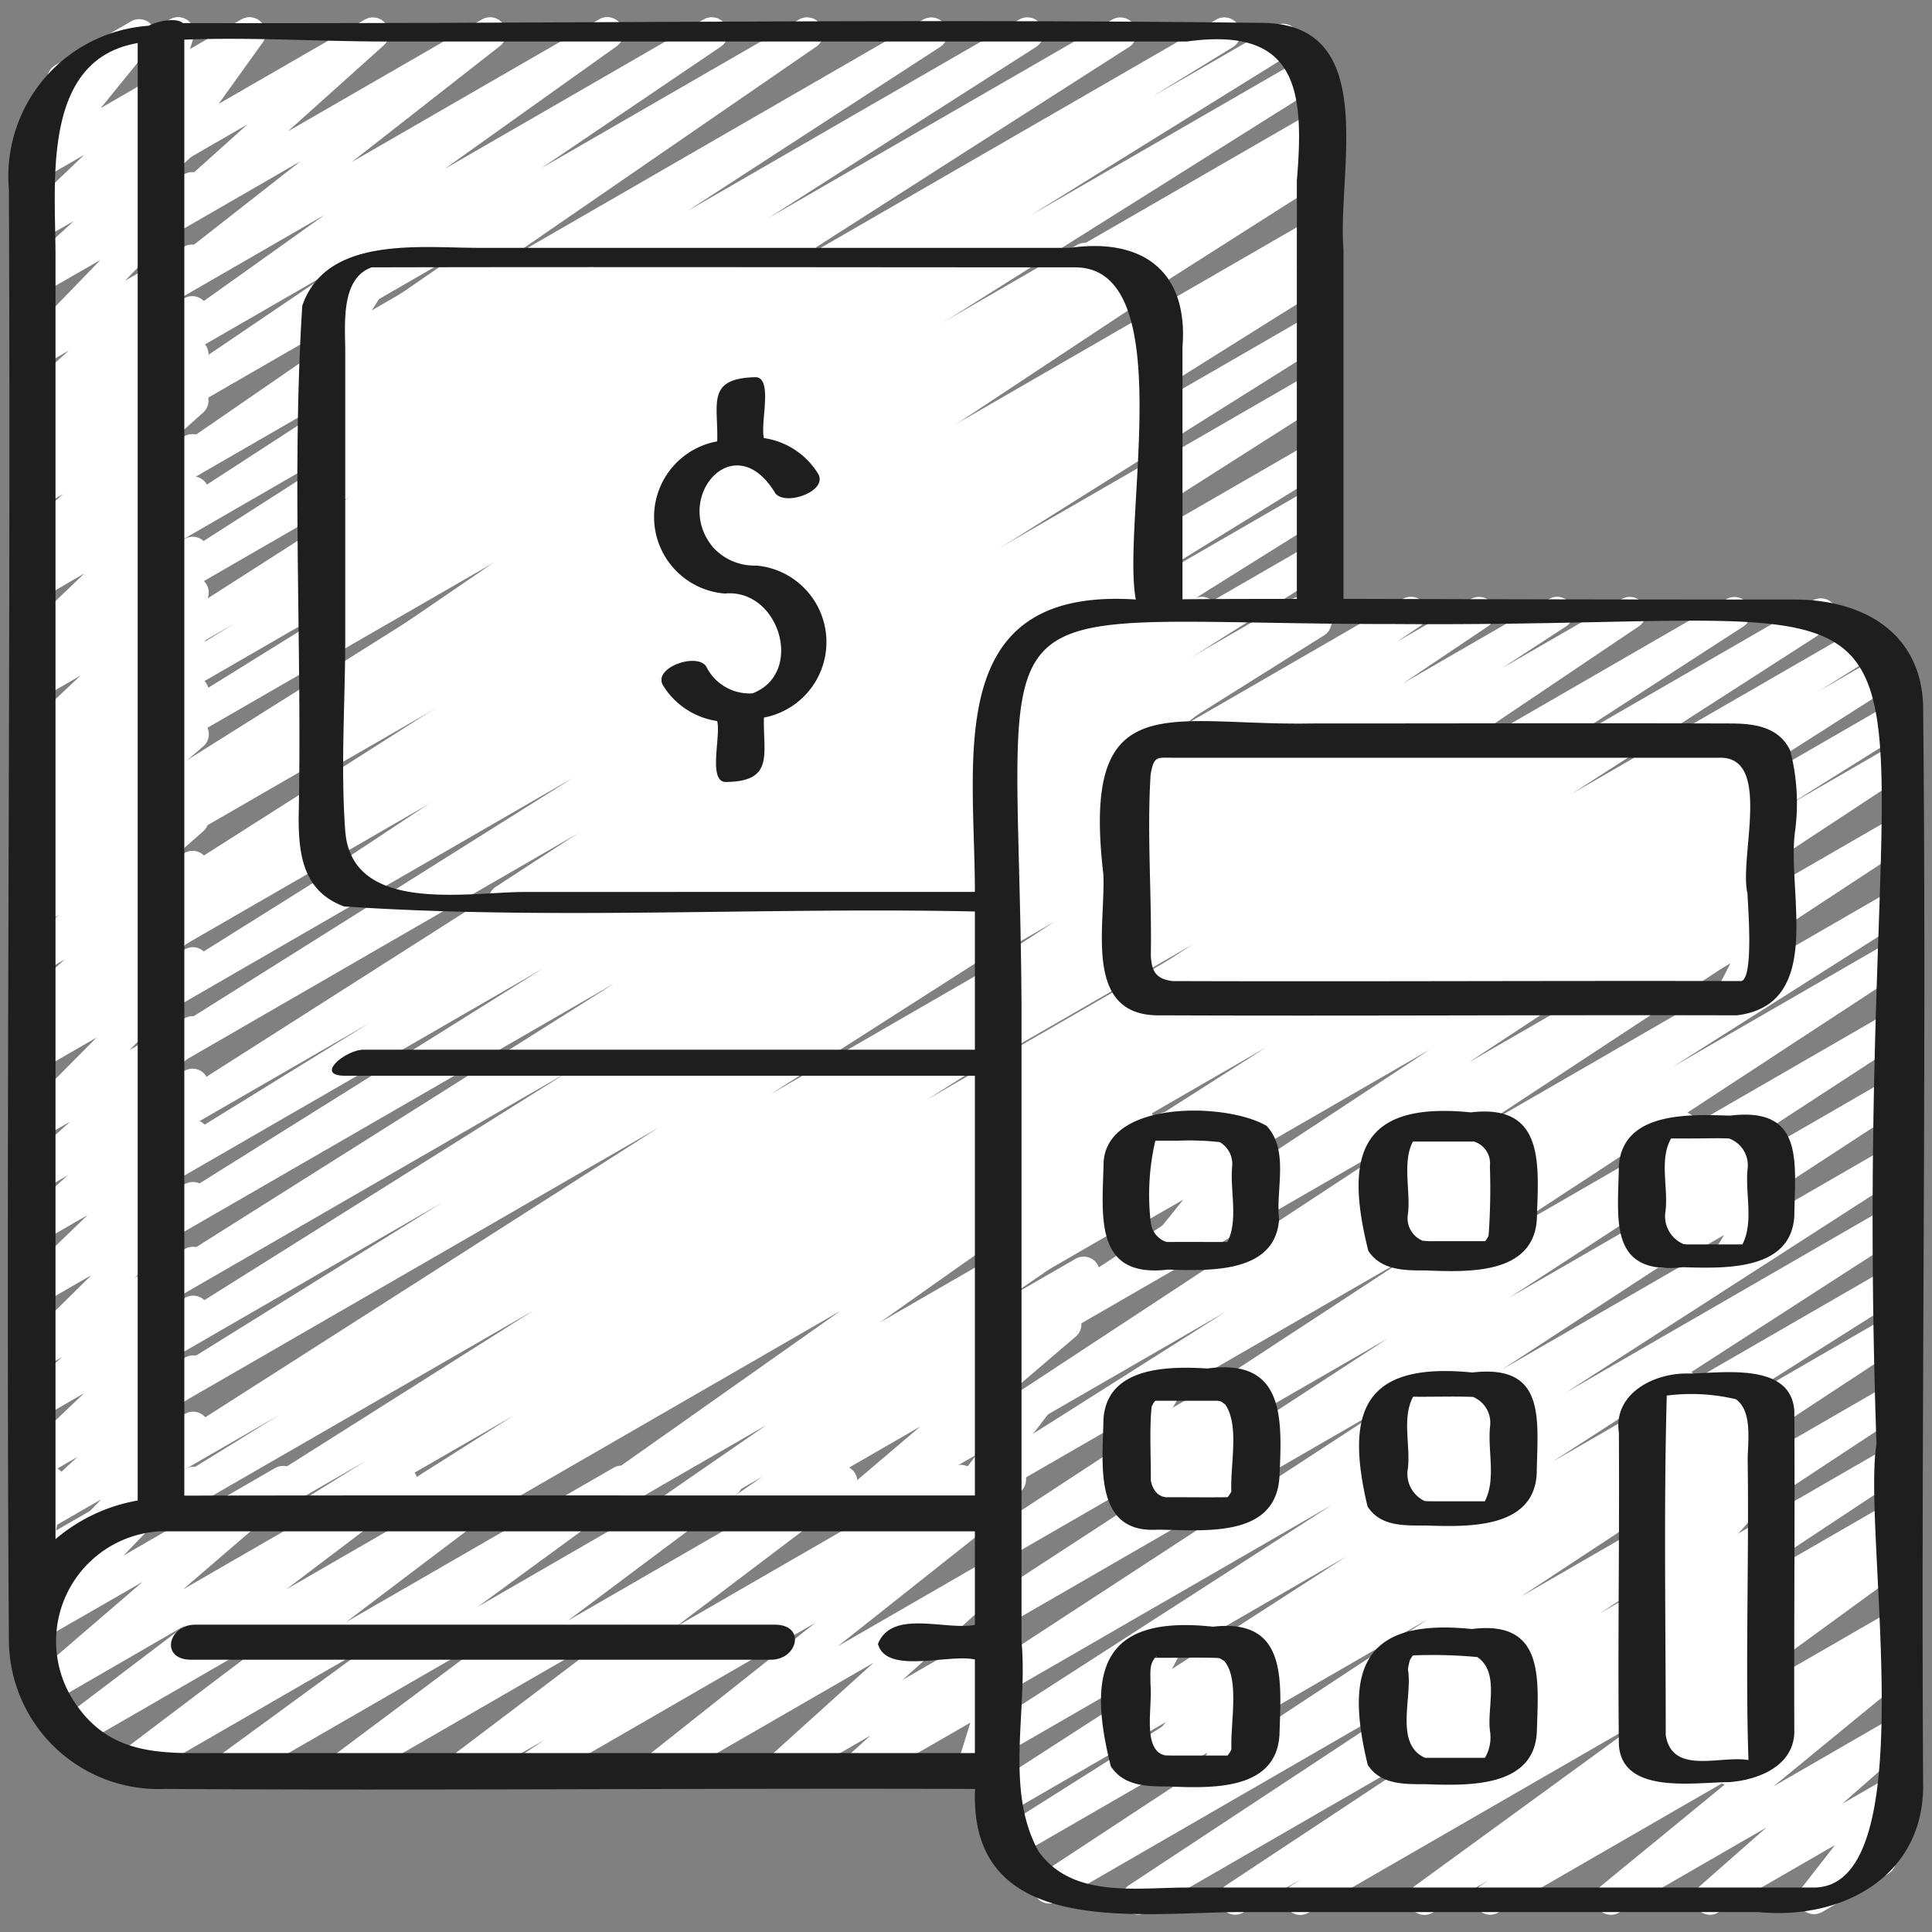 <svg xmlns="http://www.w3.org/2000/svg" version="1.1" xmlns:xlink="http://www.w3.org/1999/xlink" width="512" height="512" x="0" y="0" viewBox="0 0 60 60" style="enable-background:new 0 0 512 512" xml:space="preserve" class=""><rect x="0" y="0" width="60" height="60" fill="#808080" stroke="none"/><g><path fill="#ffffff" d="M16.41 55.47a.5.5 0 0 1-.278-.916l.785-.525-2.379 1.371a.5.5 0 0 1-.552-.831l5.446-4.124-8.583 4.955a.5.5 0 0 1-.55-.833l5.251-3.927L7.3 55.4a.5.5 0 0 1-.545-.836l4.758-3.477-7.252 4.187a.5.5 0 0 1-.552-.831l5.243-3.965-6.513 3.759a.5.5 0 0 1-.551-.831l3.886-2.943L1.562 52.9a.5.5 0 0 1-.576-.812l3.442-2.961-3.148 1.811a.5.5 0 0 1-.61-.779l1.862-1.937-1.252.722a.5.5 0 0 1-.74-.531l.327-1.622a.5.5 0 0 1-.087-.9l.5-.289a.5.5 0 0 1 .74.531l-.282 1.4 3.348-1.932a.5.5 0 0 1 .61.779l-1.86 1.929 4.71-2.719a.5.5 0 0 1 .576.811l-3.44 2.961 6.541-3.776a.5.5 0 0 1 .551.831L8.888 49.36l6.543-3.777a.5.5 0 0 1 .551.831l-5.244 3.967 8.318-4.8a.5.5 0 0 1 .545.836l-4.76 3.48 7.48-4.319a.5.5 0 0 1 .55.833l-5.248 3.928 8.253-4.765a.5.5 0 0 1 .552.831l-5.448 4.123 8.593-4.96a.5.5 0 0 1 .529.849l-.79.527 1.41-.813a.5.5 0 0 1 .56.824l-5.267 4.174 4.714-2.722a.5.5 0 0 1 .585.8l-3.281 2.962 2.7-1.561a.5.5 0 0 1 .583.806l-.777.694.2-.114a.5.5 0 0 1 .728.58l-.444 1.435a.5.5 0 0 1 .223.931l-.793.458a.5.5 0 0 1-.727-.58l.409-1.32-3.294 1.9a.5.5 0 0 1-.583-.8l.777-.7-2.6 1.5a.5.5 0 0 1-.584-.8l3.281-2.962-6.521 3.764a.5.5 0 0 1-.56-.824l5.267-4.176-8.658 5a.5.5 0 0 1-.25.07z" opacity="1" data-original="#d8d8d8" class=""></path><path fill="#ffffff" d="M4.306 47.538a.5.5 0 0 1-.25-.933l1.693-.978a.5.5 0 1 1 .5.865l-1.693.979a.491.491 0 0 1-.25.067z" opacity="1" data-original="#3b896e" class=""></path><path fill="#ffffff" d="M1.03 49.962a.5.5 0 0 1-.359-.848l2.475-2.553-1.866 1.077a.5.5 0 0 1-.59-.8l1.718-1.595-1.128.657a.5.5 0 0 1-.594-.8l1.923-1.83-1.329.766a.5.5 0 0 1-.58-.807l1.23-1.086-.649.374a.5.5 0 0 1-.6-.789L2.84 39.6l-1.56.9a.5.5 0 0 1-.6-.792l2.038-1.971-1.441.832a.5.5 0 0 1-.584-.8L2.105 36.5l-.825.477a.5.5 0 0 1-.586-.8l1.484-1.344-.9.518a.5.5 0 0 1-.6-.786L3 32.221l-1.72.993A.5.5 0 0 1 .7 32.4l1.018-.882-.44.253a.5.5 0 0 1-.583-.8l1.324-1.18-.741.427a.5.5 0 0 1-.578-.811l1.132-.993-.553.319a.5.5 0 0 1-.568-.818l.431-.355a.5.5 0 0 1-.442-.867l.93-.8-.354.2a.5.5 0 0 1-.572-.816l.609-.512-.037.021a.5.5 0 0 1-.571-.815l.573-.482a.5.5 0 0 1-.593-.8l1.818-1.709-1.225.706a.5.5 0 0 1-.568-.818l.435-.359a.5.5 0 0 1-.462-.848l1.94-1.854-1.343.783a.5.5 0 0 1-.572-.815l.657-.555-.085.049a.5.5 0 0 1-.58-.807l1.26-1.119-.68.391a.5.5 0 0 1-.577-.81l1-.863-.423.239a.5.5 0 0 1-.572-.815l.632-.533-.06.034a.5.5 0 0 1-.585-.8l1.443-1.3-.858.495a.5.5 0 0 1-.609-.78l2.45-2.529L1.28 9.13a.5.5 0 0 1-.588-.8l1.6-1.465-1.012.58a.5.5 0 0 1-.595-.794l1.927-1.84-1.332.768a.5.5 0 0 1-.637-.748l1.584-1.949L2.2 2.9a.5.5 0 0 1-.5-.865L4.073.662a.5.5 0 0 1 .638.748L3.128 3.357l2.593-1.5a.5.5 0 0 1 .595.794L4.388 4.5l1.334-.769a.5.5 0 0 1 .588.8L4.716 5.992l1.007-.581a.5.5 0 0 1 .609.78L3.882 8.72l1.843-1.064a.5.5 0 0 1 .585.8l-1.442 1.3.858-.495a.5.5 0 0 1 .572.814l-.634.534.063-.035a.5.5 0 0 1 .577.811l-.994.862.418-.241a.5.5 0 0 1 .582.806l-1.261 1.126.68-.392a.5.5 0 0 1 .572.814l-.659.558.087-.051a.5.5 0 0 1 .6.794l-1.945 1.856 1.346-.778a.5.5 0 0 1 .569.819l-.435.358a.5.5 0 0 1 .46.851l-1.816 1.709 1.224-.707a.5.5 0 0 1 .572.815l-.572.479a.5.5 0 0 1 .573.816l-.613.515.041-.024a.5.5 0 0 1 .577.812l-.932.8.356-.205a.5.5 0 0 1 .566.823l-.43.354a.5.5 0 0 1 .441.863l-1.133.995.555-.321a.5.5 0 0 1 .583.806L5 28.474l.74-.427a.5.5 0 0 1 .578.81l-1.018.881.439-.253a.5.5 0 0 1 .605.786L4.02 32.613l1.72-.993a.5.5 0 0 1 .586.8l-1.482 1.346.9-.518a.5.5 0 0 1 .584.8l-1.414 1.273.828-.477a.5.5 0 0 1 .6.792L4.3 37.607l1.443-.833a.5.5 0 0 1 .6.789l-2.16 2.124 1.561-.9a.5.5 0 0 1 .581.808L5.1 40.678l.648-.374a.5.5 0 0 1 .595.795l-1.925 1.829 1.329-.767a.5.5 0 0 1 .59.8l-1.719 1.6 1.13-.653a.5.5 0 0 1 .609.781l-4.5 4.638a.5.5 0 0 1-.247.38l-.33.193a.514.514 0 0 1-.25.062z" opacity="1" data-original="#3b896e" class=""></path><path fill="#ffffff" d="M7.536 47.5a.5.5 0 0 1-.267-.923l9.3-5.878L5.28 47.211a.5.5 0 0 1-.512-.858l3.886-2.4L5.28 45.9a.5.5 0 0 1-.519-.853L20.452 35.02 5.28 43.778a.5.5 0 0 1-.513-.857l8.95-5.565-8.437 4.872a.5.5 0 0 1-.515-.857l12.886-8.089L5.28 40.425a.5.5 0 0 1-.516-.856L19.1 30.528 5.28 38.505a.5.5 0 0 1-.515-.857l12.1-7.572L5.28 36.765a.5.5 0 0 1-.512-.859l6.7-4.132-6.188 3.572a.5.5 0 0 1-.518-.855l16.65-10.609L5.28 33.2a.5.5 0 0 1-.515-.856L17.8 24.153 5.28 31.384a.5.5 0 0 1-.515-.857l12.586-7.887L5.28 29.607a.5.5 0 0 1-.51-.859l1.03-.627-.516.3a.5.5 0 0 1-.518-.855l16.38-10.427L5.28 26.3a.5.5 0 0 1-.51-.86l.853-.52-.343.2a.5.5 0 0 1-.516-.855l13.36-8.4L5.28 23.272a.5.5 0 0 1-.513-.857l8.092-5.022-7.579 4.376a.5.5 0 0 1-.511-.859l2.521-1.552-2.01 1.161a.5.5 0 0 1-.519-.854L16.1 12.406 5.28 18.654a.5.5 0 0 1-.519-.853l8.3-5.311-7.781 4.494a.5.5 0 0 1-.522-.851l7.865-5.108-7.343 4.24a.5.5 0 0 1-.533-.845l9.679-6.664-9.146 5.279a.5.5 0 0 1-.53-.847l5.574-3.776-5.044 2.911a.5.5 0 0 1-.54-.84l5.344-3.811L5.28 9.445a.5.5 0 0 1-.558-.826l4.609-3.61L5.28 7.348a.5.5 0 0 1-.584-.8l2.987-2.683L5.28 5.252a.5.5 0 0 1-.656-.725l1.367-1.9-.711.41a.5.5 0 0 1-.726-.584l.222-.7a.493.493 0 0 1-.176-.185.5.5 0 0 1 .18-.683L5.28.6a.5.5 0 0 1 .727.585l-.107.338L7.5.6a.5.5 0 0 1 .656.724L6.79 3.226 11.344.6a.5.5 0 0 1 .584.8L8.942 4.079 14.973.6a.5.5 0 0 1 .558.826l-4.609 3.607L18.605.6a.5.5 0 0 1 .541.84L13.8 5.251 21.859.6a.5.5 0 0 1 .531.846L16.817 5.22 24.824.6a.5.5 0 0 1 .533.844L15.68 8.106 28.686.6a.5.5 0 0 1 .522.851l-7.864 5.105L31.664.6a.5.5 0 0 1 .52.853l-8.306 5.31L34.557.6a.5.5 0 0 1 .519.853l-11.34 7.256L37.785.6a.5.5 0 0 1 .512.858L35.784 3 39.6.8a.5.5 0 0 1 .514.857l-8.091 5.021 8.517-4.917a.5.5 0 0 1 .517.855l-13.364 8.405L40.72 3.5a.5.5 0 0 1 .51.859l-.853.521.343-.2a.5.5 0 0 1 .518.854l-16.38 10.427L40.721 6.8a.5.5 0 0 1 .51.859l-1.055.645.545-.315a.5.5 0 0 1 .515.857l-12.572 7.88 12.057-6.958a.5.5 0 0 1 .515.856L28.2 18.81l12.524-7.231a.5.5 0 0 1 .518.855L24.584 23.047l16.138-9.318a.5.5 0 0 1 .512.859l-6.719 4.144 6.207-3.583a.5.5 0 0 1 .515.857l-12.088 7.563 11.573-6.68a.5.5 0 0 1 .516.855l-14.329 9.038 13.7-7.909a.5.5 0 0 1 .516.856l-12.879 8.084 11.554-6.67a.5.5 0 0 1 .513.857l-8.965 5.574L39.1 23.1a.5.5 0 0 1 .52.853L23.934 33.98l14.216-8.208a.5.5 0 0 1 .513.859l-3.877 2.39 2.778-1.6a.5.5 0 0 1 .518.855l-9.311 5.884 8.045-4.644a.5.5 0 0 1 .515.857l-1.922 1.2.85-.49a.5.5 0 0 1 .517.855l-4.11 2.607 2.971-1.715a.5.5 0 0 1 .517.855l-1.188.754.122-.071a.5.5 0 0 1 .538.841l-8.31 5.867 6.776-3.911a.5.5 0 0 1 .534.844l-3.358 2.316 2.137-1.233a.5.5 0 0 1 .536.843l-1.055.734a.5.5 0 0 1 .521.841l-2.695 2.3 1.276-.737a.494.494 0 0 1 .625.1.5.5 0 0 1 .023.634l-1.256 1.639a.5.5 0 0 1 .235.933L29.838 47.4a.5.5 0 0 1-.648-.736l1.138-1.49-3.865 2.23a.5.5 0 0 1-.574-.813l2.693-2.291-5.389 3.111a.5.5 0 0 1-.536-.843l1.029-.715-2.7 1.56a.5.5 0 0 1-.534-.844l3.348-2.312-5.476 3.161a.5.5 0 0 1-.538-.841l8.314-5.866-11.629 6.711a.5.5 0 0 1-.518-.855l1.2-.758-2.8 1.616a.5.5 0 0 1-.518-.855l4.109-2.606-6 3.463a.5.5 0 0 1-.514-.858l1.93-1.2-3.574 2.061a.494.494 0 0 1-.25.07z" opacity="1" data-original="#4bb592" class=""></path><path fill="#ffffff" d="M17.8 28.47a.5.5 0 0 1-.272-.92l1.243-.8-2.865 1.65a.5.5 0 0 1-.522-.851l4.649-3.028-6.719 3.879a.5.5 0 0 1-.527-.848l9.922-6.61L10.837 27.8a.5.5 0 0 1-.525-.85l11.468-7.575-11.5 6.64a.5.5 0 0 1-.525-.85L21.5 17.4l-11.22 6.474a.5.5 0 0 1-.522-.852l7.978-5.193-7.456 4.305a.5.5 0 0 1-.532-.846l9.169-6.269L10.28 20a.5.5 0 0 1-.528-.848l4.866-3.264L10.28 18.4a.5.5 0 0 1-.526-.85l1.583-1.05-1.057.609a.5.5 0 0 1-.551-.831l5.008-3.791-4.457 2.57a.5.5 0 0 1-.563-.823l3.153-2.54-2.59 1.495a.5.5 0 0 1-.583-.8l1.664-1.489-1.081.624a.5.5 0 0 1-.672-.7l.865-1.358a.5.5 0 0 1-.406-.908l1.659-.958a.5.5 0 0 1 .671.7l-.85 1.338L15.083 7.6a.5.5 0 0 1 .583.805L14 9.886 17.967 7.6a.5.5 0 0 1 .563.822l-3.154 2.54L21.2 7.6a.5.5 0 0 1 .552.831l-5.008 3.789L24.75 7.6a.5.5 0 0 1 .526.849L23.693 9.5l3.291-1.9a.5.5 0 0 1 .529.847l-4.868 3.266L29.771 7.6a.5.5 0 0 1 .532.845l-9.169 6.271L33.46 7.6a.5.5 0 0 1 .522.851l-7.968 5.187L35.251 8.3a.5.5 0 0 1 .525.849l-11.744 7.772 11.688-6.748a.5.5 0 0 1 .525.849L24.773 18.6l10.948-6.321a.5.5 0 0 1 .527.849l-9.921 6.609 9.4-5.423a.5.5 0 0 1 .522.851l-4.652 3.029 4.131-2.384a.5.5 0 0 1 .521.852l-1.237.8.716-.413a.5.5 0 0 1 .545.836l-6.883 5.029 5.76-3.325a.5.5 0 0 1 .535.844l-1.51 1.045a.5.5 0 0 1 .56.18.5.5 0 0 1-.069.665l-3.153 2.843.807-.466a.5.5 0 0 1 .619.771L31.8 26.716a.481.481 0 0 1 .113.135.5.5 0 0 1-.183.682l-1.505.869a.5.5 0 0 1-.62-.77l.41-.447-2.109 1.215a.5.5 0 0 1-.585-.8l3.153-2.842-6.316 3.642a.5.5 0 0 1-.534-.843l1.407-.974-3.148 1.817a.5.5 0 0 1-.545-.836l6.875-5.03L18.052 28.4a.5.5 0 0 1-.252.07z" opacity="1" data-original="#ffffff" class=""></path><path fill="#ffffff" d="M40.385 59.47a.5.5 0 0 1-.27-.921l.287-.184L38.6 59.4a.5.5 0 0 1-.526-.849l7-4.631-9.494 5.48a.5.5 0 0 1-.525-.849l9.553-6.3-11.762 6.794a.5.5 0 0 1-.525-.851l12.024-7.908-12.79 7.384a.5.5 0 0 1-.517-.856l6.421-4.056-6.179 3.567a.5.5 0 0 1-.521-.852l11.035-7.124-10.514 6.069a.5.5 0 0 1-.52-.853l10.607-6.831-10.087 5.824a.5.5 0 0 1-.523-.852l12.593-8.217-12.07 6.968a.5.5 0 0 1-.522-.852l12.352-8.046-11.83 6.83a.5.5 0 0 1-.524-.851l13.084-8.57-12.56 7.251a.5.5 0 0 1-.517-.856l7.3-4.623-6.783 3.916a.5.5 0 0 1-.524-.85l13.481-8.86-12.957 7.481a.5.5 0 0 1-.524-.851l13.65-8.983-13.126 7.578a.5.5 0 0 1-.514-.857L34.475 37l-3.195 1.84a.5.5 0 0 1-.518-.855l8.567-5.464-8.049 4.647a.5.5 0 0 1-.514-.857l1.852-1.155-1.338.773a.5.5 0 0 1-.52-.854l8.013-5.155-7.493 4.326a.5.5 0 0 1-.521-.852l6.285-4.067-5.764 3.327a.5.5 0 0 1-.529-.847l7.572-5.1-7.043 4.067a.5.5 0 0 1-.523-.851l1.993-1.3-1.47.848a.5.5 0 0 1-.528-.848l2.629-1.766-2.1 1.213a.5.5 0 0 1-.529-.847l.726-.489-.2.114a.5.5 0 0 1-.559-.826l3.938-3.11-3.377 1.951a.5.5 0 0 1-.575-.812l2.213-1.9-1.638.949a.5.5 0 0 1-.654-.728l1.242-1.7a.5.5 0 0 1-.5-.865l2.05-1.184a.5.5 0 0 1 .654.728l-1.242 1.7 4.245-2.451a.5.5 0 0 1 .575.812l-2.213 1.9 4.7-2.712a.5.5 0 0 1 .559.825l-3.939 3.11 6.814-3.935a.5.5 0 0 1 .53.847l-.723.487 2.31-1.334a.5.5 0 0 1 .529.847l-2.631 1.767 4.528-2.614a.5.5 0 0 1 .524.851l-1.992 1.3 3.726-2.15a.5.5 0 0 1 .529.847l-7.575 5.1 10.3-5.947a.5.5 0 0 1 .521.852l-6.277 4.062 8.417-4.86a.5.5 0 0 1 .521.854l-8.008 5.15 9.028-5.212a.5.5 0 0 1 .515.858l-1.873 1.167 1.977-1.142a.5.5 0 0 1 .519.855l-8.552 5.454 8.307-4.8a.5.5 0 0 1 .514.856l-3.726 2.33 3.212-1.854a.5.5 0 0 1 .524.85l-13.65 8.984 13.125-7.574a.5.5 0 0 1 .524.85l-13.481 8.86L58.72 27.66a.5.5 0 0 1 .517.856l-7.3 4.623 6.783-3.916a.5.5 0 0 1 .524.85L46.16 38.644l12.56-7.251a.5.5 0 0 1 .522.851L46.89 40.291l11.83-6.83a.5.5 0 0 1 .523.852L46.65 42.529l12.07-6.967a.5.5 0 0 1 .52.852l-10.607 6.831 10.087-5.823a.5.5 0 0 1 .521.852L48.206 45.4l10.514-6.071a.5.5 0 0 1 .516.856l-6.418 4.054 5.9-3.407a.5.5 0 0 1 .524.851L47.223 49.59l11.5-6.638a.5.5 0 0 1 .525.85l-9.557 6.3 9.032-5.214a.5.5 0 0 1 .526.849l-7 4.631 6.469-3.734a.5.5 0 0 1 .519.853l-.439.282a.5.5 0 0 1 .464.875l-7.1 5.173 6.56-3.787a.5.5 0 0 1 .528.848l-.414.277a.5.5 0 0 1 .453.868l-4.212 3.454 3.645-2.105a.5.5 0 0 1 .58.808l-2.088 1.837 1.508-.871a.5.5 0 0 1 .643.741l-1.085 1.387a.5.5 0 0 1 .358.921l-2.05 1.184a.5.5 0 0 1-.644-.74l1.044-1.339-3.639 2.1a.5.5 0 0 1-.58-.807l2.087-1.837-4.581 2.644a.5.5 0 0 1-.567-.819l4.213-3.453L46.52 59.4a.5.5 0 0 1-.529-.847l.221-.149-1.726 1a.5.5 0 0 1-.544-.837l7.1-5.172L40.635 59.4a.5.5 0 0 1-.25.07z" opacity="1" data-original="#496f7c" class=""></path><path fill="#ffffff" d="M44.706 31.47a.5.5 0 0 1-.284-.911l.021-.016-1.488.859a.5.5 0 0 1-.55-.833l3.9-2.918L39.8 31.4a.5.5 0 0 1-.551-.832l3.974-2.988-6.615 3.82a.5.5 0 0 1-.561-.823l4.753-3.789-5.52 3.184a.5.5 0 0 1-.539-.841l.472-.335a.5.5 0 0 1-.481-.867l.362-.267a.508.508 0 0 1-.446-.173.5.5 0 0 1 0-.64L36.3 24.84l-1.015.585a.5.5 0 0 1-.675-.7l.339-.548a.5.5 0 0 1-.111-.913l1.161-.67a.5.5 0 0 1 .675.7l-.168.273 1.678-.968a.5.5 0 0 1 .636.75l-1.651 2.008 4.774-2.757a.5.5 0 0 1 .548.835l-.091.065 1.56-.9a.5.5 0 0 1 .539.84l-.422.3 1.977-1.14a.5.5 0 0 1 .561.823l-4.75 3.792 8-4.615a.5.5 0 0 1 .551.832l-3.974 2.988 6.619-3.82a.5.5 0 0 1 .549.833l-3.894 2.916 5-2.884a.5.5 0 0 1 .534.844l-.352.244a.5.5 0 0 1 .413.866L52.3 28.1l2.425-1.4a.5.5 0 0 1 .593.8l-.963.911.37-.214a.5.5 0 0 1 .694.663l-.489.947a.5.5 0 0 1 .242.932l-1.16.67a.5.5 0 0 1-.7-.662l.43-.831-2.587 1.484a.5.5 0 0 1-.593-.8l.964-.911-2.958 1.711a.5.5 0 0 1-.583-.8l3.008-2.68-6.037 3.48a.493.493 0 0 1-.25.07z" opacity="1" data-original="#4d97ff" class=""></path><path fill="#ffffff" d="M36.009 39.47a.5.5 0 0 1-.39-.814l1.13-1.4-1.469.844a.5.5 0 0 1-.7-.642l.581-1.264a.5.5 0 0 1-.324-.926l1.161-.67a.5.5 0 0 1 .7.641l-.556 1.209 2.422-1.4a.5.5 0 0 1 .64.746l-1.13 1.4.646-.372a.5.5 0 0 1 .5.865L36.259 39.4a.49.49 0 0 1-.25.07zM45.757 39.47a.5.5 0 0 1-.423-.767l.138-.22-1.508.871a.5.5 0 0 1-.613-.776l.8-.841-.867.5a.5.5 0 0 1-.708-.633l.619-1.416a.5.5 0 0 1-.358-.92l1.161-.67a.5.5 0 0 1 .708.632l-.6 1.38 2.526-1.458a.5.5 0 0 1 .613.777l-.8.839.277-.16a.5.5 0 0 1 .61.086.5.5 0 0 1 .063.614l-.325.515a.5.5 0 0 1 .1.909l-1.16.67a.49.49 0 0 1-.253.068zM53.757 39.47a.5.5 0 0 1-.429-.758l.216-.358-1.675.966a.5.5 0 0 1-.616-.772l.923-1-.9.516a.5.5 0 0 1-.7-.643l.572-1.23a.506.506 0 0 1-.5-.246.5.5 0 0 1 .183-.682l1.161-.67a.5.5 0 0 1 .7.643l-.545 1.17 2.4-1.384a.5.5 0 0 1 .616.773l-.924 1 .478-.275a.5.5 0 0 1 .678.69l-.363.6a.5.5 0 0 1 .132.918l-1.16.67a.49.49 0 0 1-.247.072zM37.5 47.47a.5.5 0 0 1-.442-.734l.658-1.248-2.347 1.355a.5.5 0 0 1-.6-.788l.56-.555-.051.029a.5.5 0 0 1-.68-.685l.383-.654a.5.5 0 0 1-.15-.922l1.161-.67a.5.5 0 0 1 .681.685l-.254.434 1.764-1.017a.5.5 0 0 1 .6.788l-.556.552.492-.284a.5.5 0 0 1 .692.666l-.661 1.253a.5.5 0 0 1 .454.889l-1.451.838a.49.49 0 0 1-.253.068zM45.757 47.47a.5.5 0 0 1-.43-.755l.237-.4-1.725 1a.5.5 0 0 1-.653-.729l1.36-1.852-1.266.73a.5.5 0 0 1-.676-.692l.353-.582a.505.505 0 0 1-.307-.235.5.5 0 0 1 .183-.682l1.161-.67a.5.5 0 0 1 .677.692l-.2.326 1.636-.944a.5.5 0 0 1 .654.728L45.4 45.253l1.318-.761a.5.5 0 0 1 .679.688l-.374.632a.5.5 0 0 1 .142.92l-1.16.67a.49.49 0 0 1-.248.068zM37.757 55.47a.5.5 0 0 1-.426-.763l.173-.279-1.58.912a.5.5 0 0 1-.636-.751l1.216-1.47-1.224.706a.5.5 0 0 1-.694-.661l.5-.964a.5.5 0 0 1-.248-.932l1.161-.67a.5.5 0 0 1 .694.661l-.437.851 2.159-1.246a.5.5 0 0 1 .636.751l-1.221 1.469.89-.513a.5.5 0 0 1 .608.084.5.5 0 0 1 .068.612l-.341.552a.5.5 0 0 1 .112.913l-1.16.67a.49.49 0 0 1-.25.068zM44.2 55.47a.5.5 0 0 1-.353-.854l.1-.1-.567.327a.5.5 0 0 1-.589-.8l.3-.278a.506.506 0 0 1-.4-.139.5.5 0 0 1-.091-.6l.451-.834a.5.5 0 0 1-.209-.93l1.161-.67a.5.5 0 0 1 .69.671l-.371.684 2.013-1.162a.5.5 0 0 1 .589.8l-.164.151a.5.5 0 0 1 .615.146.5.5 0 0 1-.043.658l-.332.33a.5.5 0 0 1 .22.932l-2.773 1.6a.49.49 0 0 1-.247.068z" opacity="1" data-original="#6593a0" class=""></path><path fill="#ffffff" d="M53.757 55.47a.5.5 0 0 1-.437-.743l.332-.6-1.926 1.112a.5.5 0 0 1-.592-.8l.339-.318-.193.11a.5.5 0 0 1-.62-.768l1.784-1.964-1.164.672a.5.5 0 0 1-.6-.79l1.105-1.082-.506.292a.5.5 0 0 1-.622-.767l1.843-2.052-1.223.707a.5.5 0 0 1-.587-.8l.552-.505a.5.5 0 0 1-.556-.817l.486-.453a.494.494 0 0 1-.488-.115.5.5 0 0 1-.1-.59l.506-1h-.007a.5.5 0 0 1-.25-.932l1.161-.67a.5.5 0 0 1 .7.659l-.453.892 2.194-1.265a.5.5 0 0 1 .59.8l-.438.41.137-.079a.5.5 0 0 1 .587.8l-.554.507a.5.5 0 0 1 .589.784L53.5 48.163l1.223-.706a.5.5 0 0 1 .6.79l-1.105 1.082.506-.292a.5.5 0 0 1 .62.769l-1.783 1.962 1.159-.668a.5.5 0 0 1 .592.8l-.433.406a.506.506 0 0 1 .441.136.5.5 0 0 1 .086.6l-.427.769a.5.5 0 0 1 .188.928l-1.16.67a.49.49 0 0 1-.25.061z" opacity="1" data-original="#32525b" class=""></path><g fill="#262626"><path d="M.276 50.9A4.644 4.644 0 0 0 5.1 55.557c8.393.053 16.787-.028 25.181 0-.2 4.678 5.072 3.833 8.27 3.823h16.043c2.662.265 5.2-1.148 5.13-4.033-.067-11.154.114-22.318 0-33.468-.093-2.29-1.934-3.259-3.99-3.259q-7.007 0-14.011-.023V7.752C41.519 5.321 42.9.7 39.162.711 28 .572 16.836.745 5.676.717 5.526.561 4.982.615 4.615.8A4.688 4.688 0 0 0 .276 5.884C.343 20.886.174 35.918.276 50.9zm30-23.2H16.322c-1.789 0-5.4.709-5.6-1.891-.147-1.983 0-4.032 0-6.019v-8.867c0-.817-.158-2.28.823-2.62 7.221-.017 14.552 0 21.806 0 3.326-.055 1.469 7.913 1.923 10.315-6.019-.392-5 4.882-4.998 9.082zm13.062-8.32c20.173.152 13.931-3.816 14.938 25.467-.456 2.762 1.552 13.839-1.985 13.773H36.84c-1.565 0-3.537.34-4.586-1.122-1.067-1.927-.327-4.4-.53-6.524V31.181C31.639 17.645 29.8 19.382 43.338 19.38zM5.724 1.231c2.073-.082 4.2.058 6.253.058h24.88c3.412-.471 3.661 1.469 3.418 4.311v13c-1.184 0-2.368 0-3.552.011v-7.837c.184-2.321-1.206-3.4-3.492-3.077H14.853c-1.808 0-4.724-.377-5.466 1.8-.332 5.24 0 10.612-.112 15.9 0 1.153.143 2.288 1.413 2.754 6.465.433 13.074.015 19.588.156V32.6H11.284c-.536 0-1.542.808-.568.808h19.56v13.035c-8.184.005-16.368-.009-24.552.005zm-.778 46.326h25.33v2.906c-.924.176-2.571-.494-3.011.59.26.965 2.2.3 3.011.484v2.906H6.846c-1.667 0-3.3.133-4.43-1.435a3.419 3.419 0 0 1 2.53-5.451zm-.67-46.219V46.6a5.34 5.34 0 0 0-2.552 1.2V7.94c0-2.28-.449-6.093 2.552-6.602z" fill="#1e1e1e" opacity="1" data-original="#262626" class=""></path><path d="M34.266 27.155c.073 1.6-.651 4.425 1.774 4.377 5.964.025 11.931-.016 17.9 0 2.719-.34 1.566-3.765 1.8-5.665a6.486 6.486 0 0 0-.146-2.566c-.362-.742-1.133-.831-1.863-.833-4.332-.013-8.663 0-13 0-4.465.081-7.159-1.246-6.465 4.687zm1.468-3.105c.1-.584.212-.518.671-.518H53.4c1.651-.037.6 3.111.87 4.217 0 .21.214 2.663-.2 2.719-5.885-.014-11.785.02-17.661 0-.483-.063-.651-.275-.669-.814.033-1.854-.125-3.765-.006-5.604zM39.341 34.969c-1.2-.722-4.942-.826-5.067 1.117-.036 1.65-.325 3.622 2 3.342 1.26.035 3.335.133 3.449-1.563-.106-.953.317-2.118-.382-2.896zm-3.387.389a.2.2 0 0 0-.031.028c.009-.009.019-.019.031-.028zm-.21.07h.041a.338.338 0 0 0-.058 0zm2.375 3.144c-.622 0-1.246-.006-1.867 0-.012 0-.063-.017-.072-.018a.713.713 0 0 1-.433-.537c-.005-.026-.015-.121-.019-.141a7.4 7.4 0 0 1 .152-2.451h.7a8.763 8.763 0 0 1 1.3.044.785.785 0 0 1 .388.73c-.078.769.199 1.677-.149 2.373zM45.679 34.546c-3.434-.346-3.935 1.308-3.185 4.3.405.616 1.141.609 1.79.609 1.283.048 3.336.145 3.444-1.588.049-1.667.277-3.598-2.049-3.321zm-1.84.908H43.811zm2.391 2.918a.709.709 0 0 1-.107.174h-1.591c-.149.011-.417-.027-.312 0a.752.752 0 0 1-.492-.86c.078-.714-.181-1.593.15-2.234h1.9a.71.71 0 0 1 .492.763 20.23 20.23 0 0 1-.04 2.157zM53.724 34.647c-1.255-.039-3.317-.134-3.448 1.547-.023 1.673-.346 3.421 1.981 3.16 1.273.036 3.365.128 3.467-1.585.021-1.669.326-3.406-2-3.122zm-1.777.632h.005a.056.056 0 0 0 .021-.006l-.022.008-.016.019.015-.019zm2.165 3.367H52.3c.147.008-.042-.023.009 0a.937.937 0 0 1-.583-1.046c.084-.731-.2-1.588.171-2.244h.668c.376 0 .754-.015 1.13 0a.884.884 0 0 1 .579.935c-.082.767.197 1.658-.162 2.355zM37.5 42.5c-1.236-.078-3.119-.054-3.231 1.57-.021 1.359-.325 3.552 1.665 3.436 1.386.005 3.677.3 3.8-1.629.085-1.794.186-3.708-2.234-3.377zm-1.619 1.005-.037.029.035-.029zm2.361 2.813a.893.893 0 0 1-.118.179c-.6.008-1.193 0-1.79 0h-.14a.512.512 0 0 1-.254-.116.731.731 0 0 1-.2-.413c.005-.755-.046-1.535.024-2.286a1.193 1.193 0 0 0 .063-.118c.075-.146-.034.065.017-.02a.191.191 0 0 1 .039-.042h1.931c-.02 0 .091.01.105.025.085.052-.11-.081.026.013.018.013.085.064.106.077.449.649.149 1.905.19 2.698zM44.263 47.376c1.283.04 3.369.124 3.461-1.607.025-1.672.317-3.415-2-3.145-3.339-.329-3.967 1.16-3.255 4.158.396.627 1.139.594 1.794.594zm-.533-4h.027-.006a.244.244 0 0 0-.042 0 .074.074 0 0 1 .021 0zm.156 0c.618.007 1.244-.016 1.859.006a.867.867 0 0 1 .531.909c-.082.759.193 1.644-.163 2.333h-1.56c-.1 0-.206 0-.306-.007a.933.933 0 0 1-.523-1.019c.082-.726-.191-1.564.162-2.222zM37.672 50.519c-3.455-.375-3.922 1.366-3.175 4.335.409.623 1.137.627 1.8.627 1.294.052 3.34.142 3.438-1.606.048-1.668.265-3.625-2.063-3.356zm-1.776.94.006-.008a.061.061 0 0 1 .04-.006.436.436 0 0 0-.048.018h-.011zm.008.008-.018.006zm-.027 0h-.008zm-.016.016-.02.007a.089.089 0 0 0-.038-.007zm2.382 2.844a.792.792 0 0 1-.121.193h-1.6c-.116 0-.254 0-.354-.007-.059-.022-.137-.055-.065-.015a1.194 1.194 0 0 1-.131-.082c-.441-.384-.178-1.472-.245-2.133.01-.269-.052-.589.149-.8.651.009 1.312-.019 1.96.008l.068.018c.031.028.081.048.118.078.478.555.189 1.902.221 2.738z" fill="#1e1e1e" opacity="1" data-original="#262626" class=""></path><path d="M35.92 51.449a.068.068 0 0 1-.024.01.133.133 0 0 0 .024-.01zM45.71 50.591c-3.369-.347-3.963 1.237-3.233 4.219.4.62 1.144.6 1.8.6 1.3.045 3.382.118 3.452-1.64.047-1.639.25-3.464-2.019-3.179zm-1.971.818h.036a.192.192 0 0 0-.052 0zm2.537 2.37a1.25 1.25 0 0 1-.16.812h-1.86c-.969-.436-.378-1.894-.532-2.748a2.1 2.1 0 0 1 .062-.287.793.793 0 0 1 .095-.146 14.916 14.916 0 0 1 2 .052c.707.488.286 1.58.395 2.317zM52.46 42.657c-1.063-.037-2.364.605-2.184 1.839.022 3.232-.036 6.469 0 9.7.112 1.55 2.364 1.15 3.424 1.15.9-.067 1.988-.49 2.024-1.537-.014-3.332.023-6.671 0-10-.109-1.509-2.224-1.168-3.264-1.152zm-.729 11.23c0-3.505-.064-7.061.032-10.546a5.99 5.99 0 0 1 2.149.114c.525.383.364 1.33.364 1.9.043 3.052-.074 6.382.024 9.305-.871-.151-2.365.478-2.569-.773zM5.939 51.544h18c.837 0 1.1-1.088.122-1.088h-18c-.837 0-1.104 1.088-.122 1.088zM23.49 17.564a1.737 1.737 0 0 1-1.338-.558c-1.292-1.531.64-3.795 1.911-1.711.279.451 1.682-.034 1.339-.59a2.373 2.373 0 0 0-1.678-1.1c-.119-.471.289-1.861-.251-1.891-1.56.03-1.159.836-1.2 1.993a2.386 2.386 0 0 0 .234 4.726c1.692-.168 2.495 2.476.862 3.1a1.5 1.5 0 0 1-1.435-.831c-.279-.451-1.682.034-1.339.59a2.373 2.373 0 0 0 1.678 1.1c.12.473-.289 1.86.251 1.893 1.533-.007 1.172-.86 1.2-2a2.386 2.386 0 0 0-.234-4.721z" fill="#1e1e1e" opacity="1" data-original="#262626" class=""></path></g></g></svg>